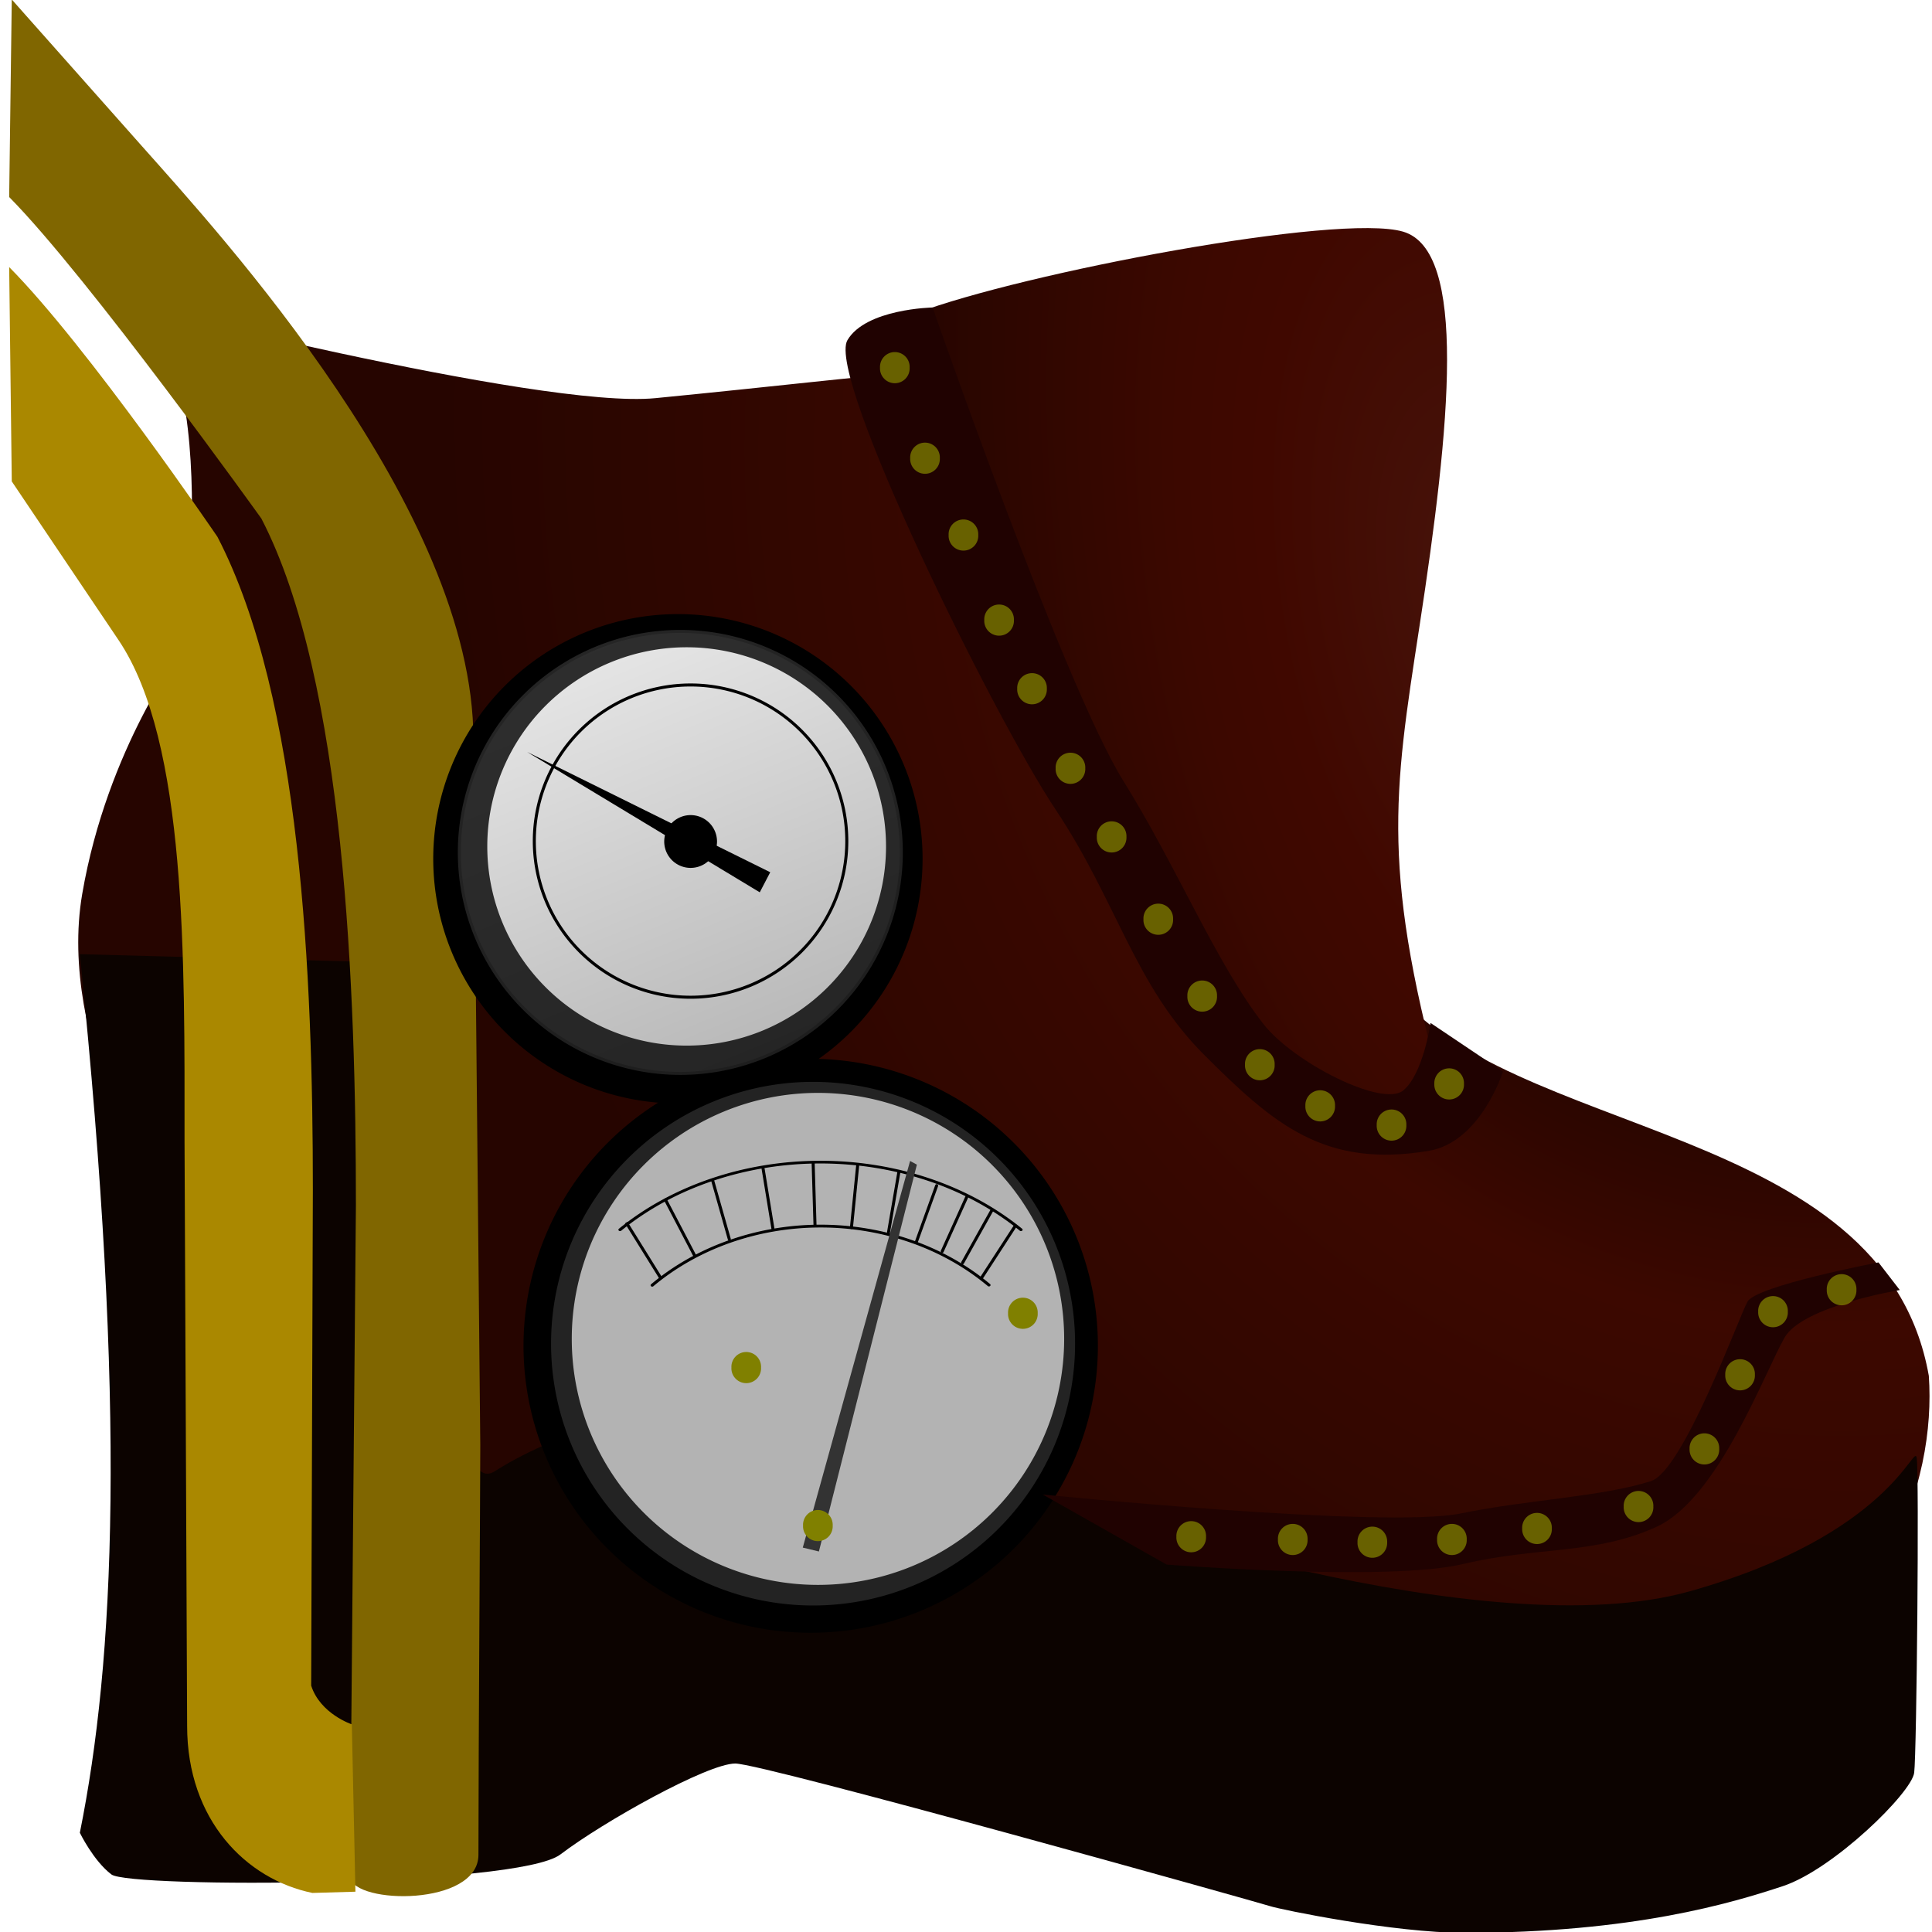 <?xml version="1.0" encoding="UTF-8" standalone="no"?>
<!-- Created with Inkscape (http://www.inkscape.org/) -->

<svg
   xmlns:dc="http://purl.org/dc/elements/1.1/"
   xmlns:cc="http://creativecommons.org/ns#"
   xmlns:rdf="http://www.w3.org/1999/02/22-rdf-syntax-ns#"
   xmlns:svg="http://www.w3.org/2000/svg"
   xmlns="http://www.w3.org/2000/svg"
   xmlns:xlink="http://www.w3.org/1999/xlink"
   xmlns:sodipodi="http://sodipodi.sourceforge.net/DTD/sodipodi-0.dtd"
   xmlns:inkscape="http://www.inkscape.org/namespaces/inkscape"
   width="64px"
   height="64px"
   id="svg2985"
   version="1.1"
   inkscape:version="0.48.4 r9939"
   sodipodi:docname="steamplatform.svg">
  <defs
     id="defs2987">
    <linearGradient
       id="linearGradient3946">
      <stop
         id="stop3948"
         offset="0"
         style="stop-color:#47140b;stop-opacity:1;" />
      <stop
         style="stop-color:#400800;stop-opacity:1;"
         offset="0.391"
         id="stop3950" />
      <stop
         id="stop3952"
         offset="0.538"
         style="stop-color:#3c0800;stop-opacity:1;" />
      <stop
         id="stop3954"
         offset="1"
         style="stop-color:#260500;stop-opacity:1;" />
    </linearGradient>
    <linearGradient
       id="linearGradient3851">
      <stop
         style="stop-color:#e6e6e6;stop-opacity:1;"
         offset="0"
         id="stop3853" />
      <stop
         style="stop-color:#bababa;stop-opacity:1;"
         offset="1"
         id="stop3855" />
    </linearGradient>
    <linearGradient
       id="linearGradient3835">
      <stop
         style="stop-color:#0c0200;stop-opacity:1;"
         offset="0"
         id="stop3837" />
      <stop
         id="stop3845"
         offset="0.391"
         style="stop-color:#280500;stop-opacity:1;" />
      <stop
         style="stop-color:#3c0800;stop-opacity:1;"
         offset="0.538"
         id="stop3847" />
      <stop
         style="stop-color:#260500;stop-opacity:1;"
         offset="1"
         id="stop3839" />
    </linearGradient>
    <radialGradient
       inkscape:collect="always"
       xlink:href="#linearGradient3835"
       id="radialGradient3841"
       cx="36.765"
       cy="35.099"
       fx="36.765"
       fy="35.099"
       r="30.085"
       gradientTransform="matrix(-1.422,-0.457,0.275,-1.493,100.803,87.884)"
       gradientUnits="userSpaceOnUse" />
    <linearGradient
       inkscape:collect="always"
       xlink:href="#linearGradient3851"
       id="linearGradient3857"
       x1="14.562"
       y1="23.313"
       x2="19.818"
       y2="36.068"
       gradientUnits="userSpaceOnUse" />
    <linearGradient
       inkscape:collect="always"
       xlink:href="#linearGradient3851"
       id="linearGradient3928"
       gradientUnits="userSpaceOnUse"
       x1="14.562"
       y1="23.313"
       x2="19.818"
       y2="36.068" />
    <radialGradient
       inkscape:collect="always"
       xlink:href="#linearGradient3946"
       id="radialGradient3944"
       gradientUnits="userSpaceOnUse"
       gradientTransform="matrix(-0.602,0.073,-0.195,-1.191,90.296,55.901)"
       cx="57.087"
       cy="33.978"
       fx="57.087"
       fy="33.978"
       r="30.085" />
  </defs>
  <sodipodi:namedview
     id="base"
     pagecolor="#ffffff"
     bordercolor="#666666"
     borderopacity="1.0"
     inkscape:pageopacity="0.0"
     inkscape:pageshadow="2"
     inkscape:zoom="4.16"
     inkscape:cx="-23.818007"
     inkscape:cy="40.204193"
     inkscape:current-layer="layer1"
     showgrid="true"
     inkscape:document-units="px"
     inkscape:grid-bbox="true"
     inkscape:window-width="1366"
     inkscape:window-height="680"
     inkscape:window-x="0"
     inkscape:window-y="31"
     inkscape:window-maximized="1" />
  <g
     inkscape:label="Layer copy"
     id="g3932"
     inkscape:groupmode="layer">
    <path
       sodipodi:nodetypes="ccsscsssccsssc"
       inkscape:connector-curvature="0"
       id="path3934"
       d="M 3.697,9.932 C 7.574,10.174 6.076,21.478 6.076,21.478 c 0,0 -2.524,3.295 -3.353,8.139 -0.828,4.845 2.51,10.127 2.957,11.273 2.39,6.123 5.244,19.258 12.661,16.097 1.775,-0.938 3.675,-3.855 6.271,-3.751 1.738,0.069 12.187,2.657 17.157,4.845 4.97,2.188 11.472,-0.182 13.607,-0.938 7.228,-2.558 8.756,-8.127 8.519,-11.565 C 62.405,37.125 49.895,37.751 46.029,32.606 43.189,28.543 39.946,22.496 39.178,16.904 38.705,13.46 37.059,13.104 34.929,12.479 32.799,11.854 29.802,12.397 21.714,13.189 17.872,13.566 3.697,9.932 3.697,9.932 z"
       style="fill:url(#radialGradient3841);fill-opacity:1;stroke:none" />
    <path
       sodipodi:nodetypes="ccssscssccsssscc"
       inkscape:connector-curvature="0"
       id="path3936"
       d="m 2.645,31.609 c 1.559,15.158 1.147,23.418 0,29.104 0,0 0.448,0.926 1.046,1.381 0.597,0.456 13.462,0.413 14.873,-0.663 1.411,-1.076 4.872,-3.012 5.793,-3.012 0.92,0 17.383,4.615 17.718,4.725 0.335,0.111 4.094,0.884 6.442,0.884 5.598,0 8.869,-0.995 10.542,-1.547 1.673,-0.553 4.267,-3.094 4.351,-3.757 0.084,-0.663 0.167,-9.875 0.084,-10.427 -0.084,-0.553 -0.837,2.542 -7.53,4.42 C 49.27,54.595 36.051,50.185 34.461,49.412 32.871,48.638 28.396,46.76 25.301,46.539 22.205,46.318 18.648,47.301 16.389,48.738 14.13,50.174 15.05,31.94 15.05,31.94 z"
       style="fill:#0c0300;fill-opacity:1;stroke:none" />
  </g>
  <g
     id="layer1"
     inkscape:label="Layer 1"
     inkscape:groupmode="layer">
    <path
       sodipodi:nodetypes="csccsccscc"
       inkscape:connector-curvature="0"
       id="path3763"
       d="M 0.39,-0.017 4.701,4.84 C 7.267,7.731 15.682,16.878 15.682,24.492 l 0.228,23.379 c 0,1.549 -0.061,10.126 -0.061,13.571 0,1.71 -4.108,1.651 -4.256,0.746 l 0.197,-22.246 c 0,-7.034 -0.354,-17.412 -3.132,-22.765 0,0 -5.732,-8.001 -8.354,-10.65 z"
       style="fill:#806600;stroke:none" />
    <path
       style="fill:#aa8800;stroke:none"
       d="m 0.39,15.947 3.54,5.261 c 2.272,3.376 2.183,10.62 2.183,16.589 l 0.086,19.379 c 0,3.121 1.961,5.082 4.15,5.53 l 1.425,-0.041 -0.119,-5.544 c 0,0 -1.044,-0.344 -1.347,-1.282 l 0.056,-16.429 c 0,-7.034 -0.383,-16.274 -3.161,-21.627 0,0 -4.277,-6.286 -6.899,-8.936 z"
       id="path2993"
       inkscape:connector-curvature="0"
       sodipodi:nodetypes="cscccccccscc" />
  </g>
  <g
     inkscape:groupmode="layer"
     id="layer3"
     inkscape:label="Layer#1">
    <path
       sodipodi:type="arc"
       style="fill:#000000;fill-opacity:1;stroke:#000000;stroke-width:0.196;stroke-linecap:round;stroke-miterlimit:4;stroke-opacity:1;stroke-dasharray:none"
       id="path3773"
       sodipodi:cx="17.636364"
       sodipodi:cy="29.818182"
       sodipodi:rx="6.5454545"
       sodipodi:ry="6.5454545"
       d="m 24.182,29.818 a 6.545,6.545 0 1 1 -13.091,0 6.545,6.545 0 1 1 13.091,0 z"
       transform="matrix(1.22,0,0,1.22,0.94,-7.93)" />
    <path
       sodipodi:type="arc"
       style="opacity:0.2;fill:url(#linearGradient3928);fill-opacity:1;stroke:#000000;stroke-width:0.176;stroke-linecap:round;stroke-miterlimit:4;stroke-opacity:1;stroke-dasharray:none"
       id="path3926"
       sodipodi:cx="17.636364"
       sodipodi:cy="29.818182"
       sodipodi:rx="6.5454545"
       sodipodi:ry="6.5454545"
       d="m 24.182,29.818 a 6.545,6.545 0 1 1 -13.091,0 6.545,6.545 0 1 1 13.091,0 z"
       transform="matrix(1.126,0,0,1.126,2.678,-5.338)" />
    <path
       transform="matrix(1.009,0,0,1.008,4.951,-2.017)"
       d="m 24.182,29.818 a 6.545,6.545 0 1 1 -13.091,0 6.545,6.545 0 1 1 13.091,0 z"
       sodipodi:ry="6.5454545"
       sodipodi:rx="6.5454545"
       sodipodi:cy="29.818182"
       sodipodi:cx="17.636364"
       id="path3775"
       style="fill:url(#linearGradient3857);fill-opacity:1;stroke:none"
       sodipodi:type="arc" />
    <path
       transform="matrix(1.432,0,0,1.431,1.6,1.911)"
       d="m 24.182,29.818 a 6.545,6.545 0 1 1 -13.091,0 6.545,6.545 0 1 1 13.091,0 z"
       sodipodi:ry="6.5454545"
       sodipodi:rx="6.5454545"
       sodipodi:cy="29.818182"
       sodipodi:cx="17.636364"
       id="path3777"
       style="fill:#000000;fill-opacity:1;stroke:#000000;stroke-width:0.196;stroke-linecap:round;stroke-miterlimit:4;stroke-opacity:1;stroke-dasharray:none"
       sodipodi:type="arc" />
    <path
       transform="matrix(1.326,0,0,1.325,3.548,5.002)"
       d="m 24.182,29.818 a 6.545,6.545 0 1 1 -13.091,0 6.545,6.545 0 1 1 13.091,0 z"
       sodipodi:ry="6.5454545"
       sodipodi:rx="6.5454545"
       sodipodi:cy="29.818182"
       sodipodi:cx="17.636364"
       id="path3930"
       style="fill:#b3b3b3;fill-opacity:1;stroke:none;stroke-width:0.193;stroke-linecap:round;stroke-miterlimit:4;stroke-opacity:1;stroke-dasharray:none;opacity:0.2"
       sodipodi:type="arc" />
    <path
       sodipodi:type="arc"
       style="fill:#b3b3b3;fill-opacity:1;stroke:none"
       id="path3779"
       sodipodi:cx="17.636364"
       sodipodi:cy="29.818182"
       sodipodi:rx="6.5454545"
       sodipodi:ry="6.5454545"
       d="m 24.182,29.818 a 6.545,6.545 0 1 1 -13.091,0 6.545,6.545 0 1 1 13.091,0 z"
       transform="matrix(1.246,0,0,1.245,5.121,7.229)" />
    <path
       sodipodi:type="arc"
       style="fill:none;stroke:#000000;stroke-width:0.076;stroke-linecap:round;stroke-miterlimit:4;stroke-opacity:1;stroke-dasharray:none"
       id="path3793"
       sodipodi:cx="21.791746"
       sodipodi:cy="29.030355"
       sodipodi:rx="3.9212284"
       sodipodi:ry="3.9212284"
       d="m 25.713,29.03 a 3.921,3.921 0 1 1 -7.842,0 3.921,3.921 0 1 1 7.842,0 z"
       transform="matrix(1.32,0,0,1.319,-5.89,-10.428)" />
    <path
       style="fill:#000000;stroke:none"
       d="m 25.168,29.559 -7.711,-4.652 8.058,3.987 z"
       id="path3795"
       inkscape:connector-curvature="0"
       sodipodi:nodetypes="cccc" />
    <path
       transform="matrix(0.223,0,0,0.223,18.018,21.402)"
       d="m 25.713,29.03 a 3.921,3.921 0 1 1 -7.842,0 3.921,3.921 0 1 1 7.842,0 z"
       sodipodi:ry="3.9212284"
       sodipodi:rx="3.9212284"
       sodipodi:cy="29.030355"
       sodipodi:cx="21.791746"
       id="path3797"
       style="fill:#000000;stroke:none"
       sodipodi:type="arc" />
    <path
       sodipodi:open="true"
       sodipodi:end="5.4784021"
       sodipodi:start="3.944837"
       sodipodi:type="arc"
       style="fill:none;stroke:#000000;stroke-width:0.052;stroke-linecap:round;stroke-miterlimit:4;stroke-opacity:1;stroke-dasharray:none"
       id="path3801"
       sodipodi:cx="21.791746"
       sodipodi:cy="29.030355"
       sodipodi:rx="3.9212284"
       sodipodi:ry="3.9212284"
       d="m 19.069,26.209 a 3.921,3.921 0 0 1 5.441,-0.004"
       transform="matrix(2.05,0,0,1.783,-17.486,-4.155)" />
    <path
       transform="matrix(2.395,0,0,1.95,-25.01,-10.467)"
       d="m 19.019,26.258 a 3.921,3.921 0 0 1 5.545,0"
       sodipodi:ry="3.9212284"
       sodipodi:rx="3.9212284"
       sodipodi:cy="29.030355"
       sodipodi:cx="21.791746"
       id="path3803"
       style="fill:none;stroke:#000000;stroke-width:0.046;stroke-linecap:round;stroke-miterlimit:4;stroke-opacity:1;stroke-dasharray:none"
       sodipodi:type="arc"
       sodipodi:start="3.9269908"
       sodipodi:end="5.4977871"
       sodipodi:open="true" />
    <path
       style="fill:none;stroke:#000000;stroke-width:0.1;stroke-miterlimit:4;stroke-dasharray:none"
       d="m 20.745,40.499 1.132,1.821"
       id="path3805"
       inkscape:connector-curvature="0"
       sodipodi:nodetypes="cc" />
    <path
       style="fill:none;stroke:#000000;stroke-width:0.1;stroke-linecap:round;stroke-miterlimit:4;stroke-opacity:1;stroke-dasharray:none"
       d="m 22.047,39.748 0.964,1.843"
       id="path3807"
       inkscape:connector-curvature="0"
       sodipodi:nodetypes="cc" />
    <path
       style="fill:none;stroke:#000000;stroke-width:0.1;stroke-linecap:round;stroke-miterlimit:4;stroke-opacity:1;stroke-dasharray:none"
       d="m 23.609,39.111 0.55,1.937"
       id="path3809"
       inkscape:connector-curvature="0" />
    <path
       style="fill:none;stroke:#000000;stroke-width:0.1;stroke-linecap:round;stroke-miterlimit:4;stroke-opacity:1;stroke-dasharray:none"
       d="m 25.277,38.707 0.328,1.998"
       id="path3811"
       inkscape:connector-curvature="0"
       sodipodi:nodetypes="cc" />
    <path
       style="fill:none;stroke:#000000;stroke-width:0.1;stroke-linecap:round;stroke-miterlimit:4;stroke-opacity:1;stroke-dasharray:none"
       d="m 26.937,38.54 0.061,2.044"
       id="path3813"
       inkscape:connector-curvature="0" />
    <path
       style="fill:none;stroke:#000000;stroke-width:0.1;stroke-linecap:round;stroke-miterlimit:4;stroke-opacity:1;stroke-dasharray:none"
       d="m 28.41,38.621 -0.205,2.044"
       id="path3815"
       inkscape:connector-curvature="0" />
    <path
       style="fill:none;stroke:#000000;stroke-width:0.1;stroke-linecap:round;stroke-miterlimit:4;stroke-opacity:1;stroke-dasharray:none"
       d="m 29.78,38.805 -0.348,2.024"
       id="path3817"
       inkscape:connector-curvature="0"
       sodipodi:nodetypes="cc" />
    <path
       style="fill:none;stroke:#000000;stroke-width:0.1;stroke-linecap:round;stroke-miterlimit:4;stroke-opacity:1;stroke-dasharray:none"
       d="m 31.028,39.276 -0.675,1.871"
       id="path3819"
       inkscape:connector-curvature="0"
       sodipodi:nodetypes="cc" />
    <path
       style="fill:none;stroke:#000000;stroke-width:0.1;stroke-linecap:round;stroke-miterlimit:4;stroke-opacity:1;stroke-dasharray:none"
       d="m 33.636,40.604 -1.115,1.717"
       id="path3821"
       inkscape:connector-curvature="0"
       sodipodi:nodetypes="cc" />
    <path
       style="fill:none;stroke:#000000;stroke-width:0.1;stroke-linecap:round;stroke-miterlimit:4;stroke-opacity:1;stroke-dasharray:none"
       d="m 31.212,41.453 0.808,-1.789"
       id="path3823"
       inkscape:connector-curvature="0"
       sodipodi:nodetypes="cc" />
    <path
       style="fill:none;stroke:#000000;stroke-width:0.1;stroke-linecap:round;stroke-miterlimit:4;stroke-opacity:1;stroke-dasharray:none"
       d="m 32.869,40.073 -0.982,1.758"
       id="path3825"
       inkscape:connector-curvature="0"
       sodipodi:nodetypes="cc" />
    <path
       style="fill:#333333;stroke:none"
       d="m 26.593,51.266 3.555,-12.808 0.225,0.123 -3.246,12.814 z"
       id="path3827"
       inkscape:connector-curvature="0"
       sodipodi:nodetypes="ccccc" />
    <path
       sodipodi:type="arc"
       style="fill:#808000;fill-opacity:1;stroke:none"
       id="path3829"
       sodipodi:cx="24.547855"
       sodipodi:cy="47.358883"
       sodipodi:rx="0.38569462"
       sodipodi:ry="0.38569462"
       d="m 24.934,47.359 a 0.386,0.386 0 1 1 -0.771,0 0.386,0.386 0 1 1 0.771,0 z"
       transform="matrix(1.273,0,0,1.272,-4.157,-9.704)" />
    <path
       transform="matrix(1.273,0,0,1.272,-6.53,-14.938)"
       d="m 24.934,47.359 a 0.386,0.386 0 1 1 -0.771,0 0.386,0.386 0 1 1 0.771,0 z"
       sodipodi:ry="0.38569462"
       sodipodi:rx="0.38569462"
       sodipodi:cy="47.358883"
       sodipodi:cx="24.547855"
       id="path3831"
       style="fill:#808000;fill-opacity:1;stroke:none"
       sodipodi:type="arc" />
    <path
       sodipodi:type="arc"
       style="fill:#808000;fill-opacity:1;stroke:none"
       id="path3833"
       sodipodi:cx="24.547855"
       sodipodi:cy="47.358883"
       sodipodi:rx="0.38569462"
       sodipodi:ry="0.38569462"
       d="m 24.934,47.359 a 0.386,0.386 0 1 1 -0.771,0 0.386,0.386 0 1 1 0.771,0 z"
       transform="matrix(1.273,0,0,1.272,2.634,-16.737)" />
  </g>
  <g
     inkscape:groupmode="layer"
     id="layer2"
     inkscape:label="Layer">
    <path
       style="fill:url(#radialGradient3944);fill-opacity:1;stroke:none"
       d="M 47.92,36.687 C 45.723,28.896 46.163,26.34 47.02,20.761 48.052,14.044 48.61,8.3 46.48,7.674 44.35,7.049 33.886,9.039 30.343,10.377 c 1.497,11.364 8.679,27.53 17.577,26.311 z"
       id="path3768"
       inkscape:connector-curvature="0"
       sodipodi:nodetypes="csscc" />
    <path
       style="fill:#200201;fill-opacity:1;stroke:none"
       d="m 30.893,10.185 c 0,0 4.354,12.532 6.327,15.696 1.745,2.799 3.08,6.049 4.628,8.035 1.002,1.285 3.941,2.771 4.632,2.209 0.669,-0.544 0.908,-2.239 0.908,-2.239 l 2.399,1.612 c 0,0 -0.734,2.336 -2.458,2.625 -3.444,0.577 -5.125,-0.865 -7.439,-3.179 -2.314,-2.314 -2.871,-5.05 -4.928,-8.136 -2.057,-3.086 -7.594,-14.339 -6.89,-15.539 0.611,-1.042 2.822,-1.083 2.822,-1.083 z"
       id="path3956"
       inkscape:connector-curvature="0"
       sodipodi:nodetypes="csssccssssc" />
    <path
       sodipodi:nodetypes="csssccssscc"
       inkscape:connector-curvature="0"
       id="path3958"
       d="m 34.544,49.508 c 0,0 11.345,1.143 13.857,0.625 2.222,-0.458 4.637,-0.544 6.288,-1.069 1.068,-0.34 2.903,-5.406 3.198,-5.944 0.29,-0.529 4.34,-1.301 4.34,-1.301 l 0.706,0.915 c 0,0 -3.209,0.529 -3.813,1.569 -0.642,1.106 -2.191,5.329 -4.236,6.27 -2.045,0.941 -3.943,0.648 -6.424,1.239 -2.481,0.591 -9.813,0.017 -9.813,0.017 z"
       style="fill:#200201;fill-opacity:1;stroke:none" />
  </g>
  <g
     inkscape:groupmode="layer"
     id="layer4"
     inkscape:label="rivet"
     style="opacity:0.75">
    <path
       sodipodi:type="arc"
       style="fill:#808000;fill-opacity:1;stroke:none"
       id="path3035"
       sodipodi:cx="24.547855"
       sodipodi:cy="47.358883"
       sodipodi:rx="0.38569462"
       sodipodi:ry="0.38569462"
       d="m 24.934,47.359 a 0.386,0.386 0 1 1 -0.771,0 0.386,0.386 0 1 1 0.771,0 z"
       transform="matrix(1.273,0,0,1.272,-1.608,-48.062)" />
    <path
       sodipodi:type="arc"
       style="fill:#808000;fill-opacity:1;stroke:none"
       id="path3035-6"
       sodipodi:cx="24.547855"
       sodipodi:cy="47.358883"
       sodipodi:rx="0.38569462"
       sodipodi:ry="0.38569462"
       d="m 24.934,47.359 a 0.386,0.386 0 1 1 -0.771,0 0.386,0.386 0 1 1 0.771,0 z"
       transform="matrix(1.273,0,0,1.272,-0.608,-45.062)" />
    <path
       sodipodi:type="arc"
       style="fill:#808000;fill-opacity:1;stroke:none"
       id="path3035-9"
       sodipodi:cx="24.547855"
       sodipodi:cy="47.358883"
       sodipodi:rx="0.38569462"
       sodipodi:ry="0.38569462"
       d="m 24.934,47.359 a 0.386,0.386 0 1 1 -0.771,0 0.386,0.386 0 1 1 0.771,0 z"
       transform="matrix(1.273,0,0,1.272,0.665,-42.517)" />
    <path
       sodipodi:type="arc"
       style="fill:#808000;fill-opacity:1;stroke:none"
       id="path3035-3"
       sodipodi:cx="24.547855"
       sodipodi:cy="47.358883"
       sodipodi:rx="0.38569462"
       sodipodi:ry="0.38569462"
       d="m 24.934,47.359 a 0.386,0.386 0 1 1 -0.771,0 0.386,0.386 0 1 1 0.771,0 z"
       transform="matrix(1.273,0,0,1.272,1.846,-39.699)" />
    <path
       sodipodi:type="arc"
       style="fill:#808000;fill-opacity:1;stroke:none"
       id="path3035-5"
       sodipodi:cx="24.547855"
       sodipodi:cy="47.358883"
       sodipodi:rx="0.38569462"
       sodipodi:ry="0.38569462"
       d="m 24.934,47.359 a 0.386,0.386 0 1 1 -0.771,0 0.386,0.386 0 1 1 0.771,0 z"
       transform="matrix(1.273,0,0,1.272,2.937,-37.426)" />
    <path
       sodipodi:type="arc"
       style="fill:#808000;fill-opacity:1;stroke:none"
       id="path3035-2"
       sodipodi:cx="24.547855"
       sodipodi:cy="47.358883"
       sodipodi:rx="0.38569462"
       sodipodi:ry="0.38569462"
       d="m 24.934,47.359 a 0.386,0.386 0 1 1 -0.771,0 0.386,0.386 0 1 1 0.771,0 z"
       transform="matrix(1.273,0,0,1.272,4.21,-34.79)" />
    <path
       sodipodi:type="arc"
       style="fill:#808000;fill-opacity:1;stroke:none"
       id="path3035-0"
       sodipodi:cx="24.547855"
       sodipodi:cy="47.358883"
       sodipodi:rx="0.38569462"
       sodipodi:ry="0.38569462"
       d="m 24.934,47.359 a 0.386,0.386 0 1 1 -0.771,0 0.386,0.386 0 1 1 0.771,0 z"
       transform="matrix(1.273,0,0,1.272,5.574,-32.517)" />
    <path
       sodipodi:type="arc"
       style="fill:#808000;fill-opacity:1;stroke:none"
       id="path3035-06"
       sodipodi:cx="24.547855"
       sodipodi:cy="47.358883"
       sodipodi:rx="0.38569462"
       sodipodi:ry="0.38569462"
       d="m 24.934,47.359 a 0.386,0.386 0 1 1 -0.771,0 0.386,0.386 0 1 1 0.771,0 z"
       transform="matrix(1.273,0,0,1.272,7.119,-29.79)" />
    <path
       sodipodi:type="arc"
       style="fill:#808000;fill-opacity:1;stroke:none"
       id="path3035-1"
       sodipodi:cx="24.547855"
       sodipodi:cy="47.358883"
       sodipodi:rx="0.38569462"
       sodipodi:ry="0.38569462"
       d="m 24.934,47.359 a 0.386,0.386 0 1 1 -0.771,0 0.386,0.386 0 1 1 0.771,0 z"
       transform="matrix(1.273,0,0,1.272,8.574,-27.244)" />
    <path
       sodipodi:type="arc"
       style="fill:#808000;fill-opacity:1;stroke:none"
       id="path3035-97"
       sodipodi:cx="24.547855"
       sodipodi:cy="47.358883"
       sodipodi:rx="0.38569462"
       sodipodi:ry="0.38569462"
       d="m 24.934,47.359 a 0.386,0.386 0 1 1 -0.771,0 0.386,0.386 0 1 1 0.771,0 z"
       transform="matrix(1.273,0,0,1.272,10.483,-24.971)" />
    <path
       sodipodi:type="arc"
       style="fill:#808000;fill-opacity:1;stroke:none"
       id="path3035-52"
       sodipodi:cx="24.547855"
       sodipodi:cy="47.358883"
       sodipodi:rx="0.38569462"
       sodipodi:ry="0.38569462"
       d="m 24.934,47.359 a 0.386,0.386 0 1 1 -0.771,0 0.386,0.386 0 1 1 0.771,0 z"
       transform="matrix(1.273,0,0,1.272,12.483,-23.608)" />
    <path
       sodipodi:type="arc"
       style="fill:#808000;fill-opacity:1;stroke:none"
       id="path3035-529"
       sodipodi:cx="24.547855"
       sodipodi:cy="47.358883"
       sodipodi:rx="0.38569462"
       sodipodi:ry="0.38569462"
       d="m 24.934,47.359 a 0.386,0.386 0 1 1 -0.771,0 0.386,0.386 0 1 1 0.771,0 z"
       transform="matrix(1.273,0,0,1.272,14.846,-22.971)" />
    <path
       sodipodi:type="arc"
       style="fill:#808000;fill-opacity:1;stroke:none"
       id="path3035-8"
       sodipodi:cx="24.547855"
       sodipodi:cy="47.358883"
       sodipodi:rx="0.38569462"
       sodipodi:ry="0.38569462"
       d="m 24.934,47.359 a 0.386,0.386 0 1 1 -0.771,0 0.386,0.386 0 1 1 0.771,0 z"
       transform="matrix(1.273,0,0,1.272,16.755,-24.335)" />
    <path
       sodipodi:type="arc"
       style="fill:#808000;fill-opacity:1;stroke:none"
       id="path3035-7"
       sodipodi:cx="24.547855"
       sodipodi:cy="47.358883"
       sodipodi:rx="0.38569462"
       sodipodi:ry="0.38569462"
       d="m 24.934,47.359 a 0.386,0.386 0 1 1 -0.771,0 0.386,0.386 0 1 1 0.771,0 z"
       transform="matrix(1.273,0,0,1.272,29.755,-17.517)" />
    <path
       sodipodi:type="arc"
       style="fill:#808000;fill-opacity:1;stroke:none"
       id="path3035-72"
       sodipodi:cx="24.547855"
       sodipodi:cy="47.358883"
       sodipodi:rx="0.38569462"
       sodipodi:ry="0.38569462"
       d="m 24.934,47.359 a 0.386,0.386 0 1 1 -0.771,0 0.386,0.386 0 1 1 0.771,0 z"
       transform="matrix(1.273,0,0,1.272,14.21,-9.153)" />
    <path
       sodipodi:type="arc"
       style="fill:#808000;fill-opacity:1;stroke:none"
       id="path3035-98"
       sodipodi:cx="24.547855"
       sodipodi:cy="47.358883"
       sodipodi:rx="0.38569462"
       sodipodi:ry="0.38569462"
       d="m 24.934,47.359 a 0.386,0.386 0 1 1 -0.771,0 0.386,0.386 0 1 1 0.771,0 z"
       transform="matrix(1.273,0,0,1.272,27.483,-16.79)" />
    <path
       sodipodi:type="arc"
       style="fill:#808000;fill-opacity:1;stroke:none"
       id="path3035-58"
       sodipodi:cx="24.547855"
       sodipodi:cy="47.358883"
       sodipodi:rx="0.38569462"
       sodipodi:ry="0.38569462"
       d="m 24.934,47.359 a 0.386,0.386 0 1 1 -0.771,0 0.386,0.386 0 1 1 0.771,0 z"
       transform="matrix(1.273,0,0,1.272,11.574,-9.244)" />
    <path
       sodipodi:type="arc"
       style="fill:#808000;fill-opacity:1;stroke:none"
       id="path3035-93"
       sodipodi:cx="24.547855"
       sodipodi:cy="47.358883"
       sodipodi:rx="0.38569462"
       sodipodi:ry="0.38569462"
       d="m 24.934,47.359 a 0.386,0.386 0 1 1 -0.771,0 0.386,0.386 0 1 1 0.771,0 z"
       transform="matrix(1.273,0,0,1.272,26.392,-14.699)" />
    <path
       sodipodi:type="arc"
       style="fill:#808000;fill-opacity:1;stroke:none"
       id="path3035-79"
       sodipodi:cx="24.547855"
       sodipodi:cy="47.358883"
       sodipodi:rx="0.38569462"
       sodipodi:ry="0.38569462"
       d="m 24.934,47.359 a 0.386,0.386 0 1 1 -0.771,0 0.386,0.386 0 1 1 0.771,0 z"
       transform="matrix(1.273,0,0,1.272,25.21,-12.244)" />
    <path
       sodipodi:type="arc"
       style="fill:#808000;fill-opacity:1;stroke:none"
       id="path3035-56"
       sodipodi:cx="24.547855"
       sodipodi:cy="47.358883"
       sodipodi:rx="0.38569462"
       sodipodi:ry="0.38569462"
       d="m 24.934,47.359 a 0.386,0.386 0 1 1 -0.771,0 0.386,0.386 0 1 1 0.771,0 z"
       transform="matrix(1.273,0,0,1.272,23.028,-10.335)" />
    <path
       sodipodi:type="arc"
       style="fill:#808000;fill-opacity:1;stroke:none"
       id="path3035-71"
       sodipodi:cx="24.547855"
       sodipodi:cy="47.358883"
       sodipodi:rx="0.38569462"
       sodipodi:ry="0.38569462"
       d="m 24.934,47.359 a 0.386,0.386 0 1 1 -0.771,0 0.386,0.386 0 1 1 0.771,0 z"
       transform="matrix(1.273,0,0,1.272,8.21,-9.335)" />
    <path
       sodipodi:type="arc"
       style="fill:#808000;fill-opacity:1;stroke:none"
       id="path3035-716"
       sodipodi:cx="24.547855"
       sodipodi:cy="47.358883"
       sodipodi:rx="0.38569462"
       sodipodi:ry="0.38569462"
       d="m 24.934,47.359 a 0.386,0.386 0 1 1 -0.771,0 0.386,0.386 0 1 1 0.771,0 z"
       transform="matrix(1.273,0,0,1.272,19.665,-9.608)" />
    <path
       sodipodi:type="arc"
       style="fill:#808000;fill-opacity:1;stroke:none"
       id="path3035-938"
       sodipodi:cx="24.547855"
       sodipodi:cy="47.358883"
       sodipodi:rx="0.38569462"
       sodipodi:ry="0.38569462"
       d="m 24.934,47.359 a 0.386,0.386 0 1 1 -0.771,0 0.386,0.386 0 1 1 0.771,0 z"
       transform="matrix(1.273,0,0,1.272,16.846,-9.244)" />
  </g>
</svg>
